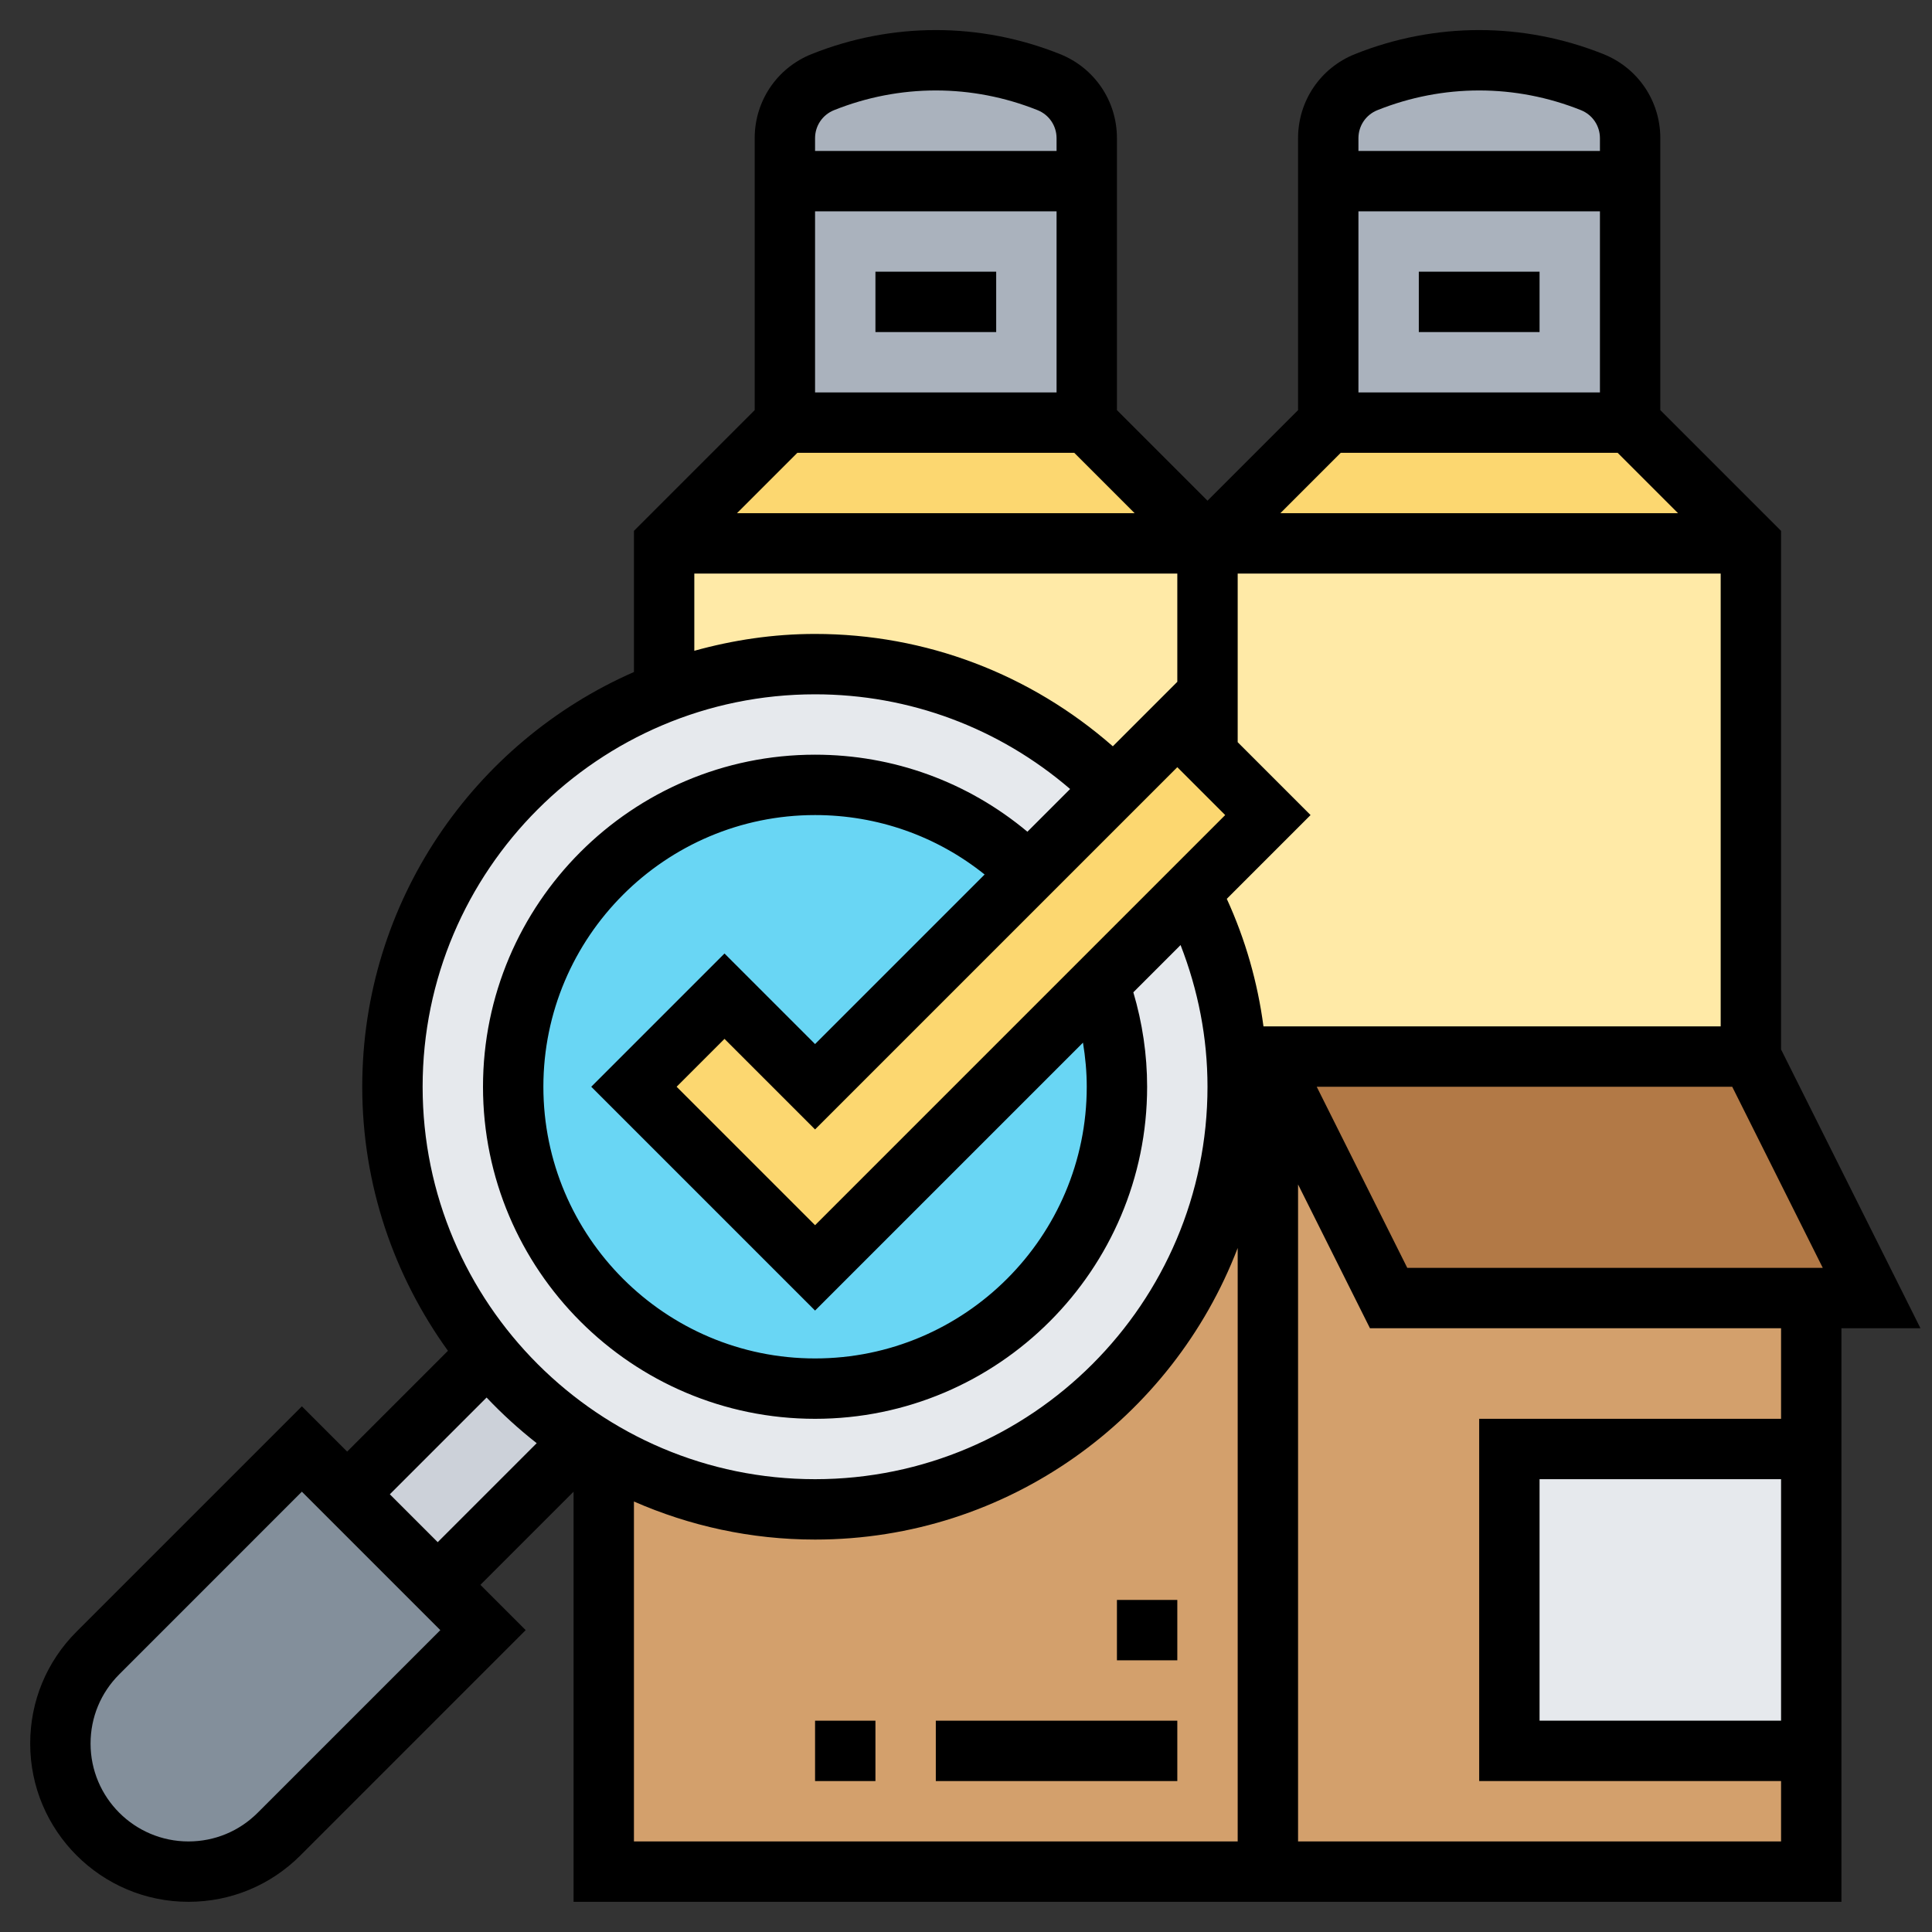 <svg id="_x33_0" enable-background="new 0 0 64 64" height="512" viewBox="0 0 64 64" width="512" xmlns="http://www.w3.org/2000/svg"><rect x="0" y="0" width="64" height="64" fill="#333333" stroke="none"/><path d="m40 18v7l-1-1-2.1 2.1-.1-.1c-2.53-2.47-5.99-4-9.8-4-1.76 0-3.45.33-5 .93v-4.93z" fill="#ffeaa7"/><path d="m40 18h-18l4-4h10z" fill="#fcd770"/><path d="m36 4.58v1.42h-10v-1.42c0-.82.5-1.56 1.26-1.86 1.2-.48 2.47-.72 3.74-.72s2.54.24 3.74.72c.76.3 1.26 1.04 1.26 1.86z" fill="#aab2bd"/><path d="m26 6h10v8h-10z" fill="#aab2bd"/><path d="m42 35v1h-1c0-2.15-.48-4.18-1.35-6l-.32-.32 2.67-2.68-2-2v-7h18v17z" fill="#ffeaa7"/><path d="m58 18h-18l4-4h10z" fill="#fcd770"/><path d="m44 6h10v8h-10z" fill="#aab2bd"/><path d="m54 4.58v1.42h-10v-1.42c0-.82.5-1.56 1.26-1.86 1.2-.48 2.47-.72 3.74-.72s2.54.24 3.74.72c.76.3 1.26 1.04 1.26 1.86z" fill="#aab2bd"/><path d="m42 36v26h-22v-13.88c2.06 1.2 4.45 1.88 7 1.88 7.73 0 14-6.27 14-14z" fill="#d3a06c"/><path d="m46 43-4-8v1 26h18v-19z" fill="#d3a06c"/><path d="m50 48h10v10h-10z" fill="#e6e9ed"/><path d="m58 35 4 8h-2-14l-4-8z" fill="#b27946"/><path d="m16 54-6.76 6.76c-.79.79-1.87 1.24-3 1.24-1.17 0-2.23-.48-3-1.24-.76-.77-1.24-1.83-1.24-3 0-1.13.45-2.21 1.24-3l6.76-6.76 1.5 1.5 1.5 1.5 1.5 1.5z" fill="#838f9b"/><path d="m16.16 44.84c.89 1.11 1.95 2.07 3.15 2.85l-.01.01-4.8 4.8-1.5-1.5-1.5-1.5 4.65-4.65z" fill="#ccd1d9"/><path d="m22 22.93c1.55-.6 3.24-.93 5-.93 3.81 0 7.27 1.53 9.8 4l.1.1-2.83 2.83-.07-.07c-1.8-1.77-4.27-2.86-7-2.86-5.52 0-10 4.48-10 10s4.48 10 10 10 10-4.48 10-10c0-1.05-.16-2.05-.46-3l-.27-.27 3.06-3.05.32.32c.87 1.82 1.35 3.85 1.35 6 0 7.73-6.27 14-14 14-2.55 0-4.94-.68-7-1.88-.24-.13-.47-.28-.69-.43-1.2-.78-2.26-1.74-3.15-2.85-1.98-2.41-3.16-5.49-3.16-8.84 0-5.97 3.74-11.06 9-13.07z" fill="#e6e9ed"/><path d="m27 42 9.27-9.27.27.27c.3.95.46 1.95.46 3 0 5.52-4.48 10-10 10s-10-4.48-10-10 4.48-10 10-10c2.73 0 5.2 1.09 7 2.86l.07.07-7.07 7.07-3-3-3 3z" fill="#69d6f4"/><path d="m42 27-2.67 2.68-3.06 3.05-9.27 9.27-6-6 3-3 3 3 7.07-7.07 2.83-2.83 2.1-2.1 1 1z" fill="#fcd770"/><path d="m63.618 44-4.618-9.236v-17.178l-4-4v-9.008c0-1.234-.74-2.327-1.886-2.786-2.653-1.061-5.575-1.061-8.229 0-1.145.458-1.885 1.552-1.885 2.786v9.008l-3 3-3-3v-9.008c0-1.234-.74-2.327-1.886-2.786-2.653-1.061-5.575-1.061-8.229 0-1.145.458-1.885 1.552-1.885 2.786v9.008l-4 4v4.675c-5.291 2.32-9 7.601-9 13.739 0 3.266 1.061 6.281 2.839 8.747l-3.339 3.339-1.5-1.5-7.464 7.464c-.991.99-1.536 2.306-1.536 3.708 0 2.89 2.352 5.242 5.243 5.242 1.399 0 2.716-.545 3.707-1.535l7.464-7.465-1.5-1.5 3.086-3.086v13.586h42v-19zm-17-2-3-6h13.764l3 6zm-10.618-6c0 4.963-4.038 9-9 9s-9-4.037-9-9c0-4.962 4.038-9 9-9 2.064 0 4.027.694 5.617 1.969l-5.617 5.617-3-3-4.414 4.414 7.414 7.414 8.875-8.875c.079.481.125.968.125 1.461zm-9 4.586-4.586-4.586 1.586-1.586 3 3 12-12 1.586 1.586zm14.854-6.586c-.194-1.461-.597-2.875-1.215-4.225l2.775-2.775-2.414-2.414v-5.586h16v15zm-14.854-27h8v6h-8zm8.586 8 2 2h-13.172l2-2zm9.414-8h8v6h-8zm8.586 8 2 2h-13.172l2-2zm-7.957-11.351c2.174-.87 4.568-.87 6.742 0 .382.153.629.518.629.929v.422h-8v-.422c0-.411.247-.776.629-.929zm-18 0c2.174-.87 4.568-.87 6.742 0 .382.153.629.518.629.929v.422h-8v-.422c0-.411.247-.776.629-.929zm-4.629 15.351h16v3.586l-2.136 2.136c-2.735-2.397-6.199-3.722-9.864-3.722-1.387 0-2.724.204-4 .558zm4 4c3.131 0 6.095 1.115 8.449 3.137l-1.415 1.415c-1.973-1.648-4.436-2.552-7.034-2.552-6.065 0-11 4.935-11 11s4.935 11 11 11 11-4.935 11-11c0-1.066-.157-2.117-.457-3.129l1.565-1.565c.581 1.493.892 3.064.892 4.694 0 7.168-5.832 13-13 13s-13-5.832-13-13 5.832-13 13-13zm-18.464 37.05c-.613.613-1.428.95-2.293.95-1.788 0-3.243-1.454-3.243-3.242 0-.867.337-1.681.95-2.293l6.05-6.051 4.586 4.586zm4.378-10.55 3.205-3.205c.515.544 1.069 1.049 1.66 1.512l-3.279 3.279zm8.086.239c1.839.806 3.866 1.261 6 1.261 6.388 0 11.841-4.021 14-9.659v19.659h-20zm38 7.261h-8v-8h8zm0-10h-10v12h10v2h-16v-21.764l2.382 4.764h13.618z"/><path d="m31 57h8v2h-8z"/><path d="m37 53h2v2h-2z"/><path d="m27 57h2v2h-2z"/><path d="m29 9h4v2h-4z"/><path d="m47 9h4v2h-4z"/></svg>